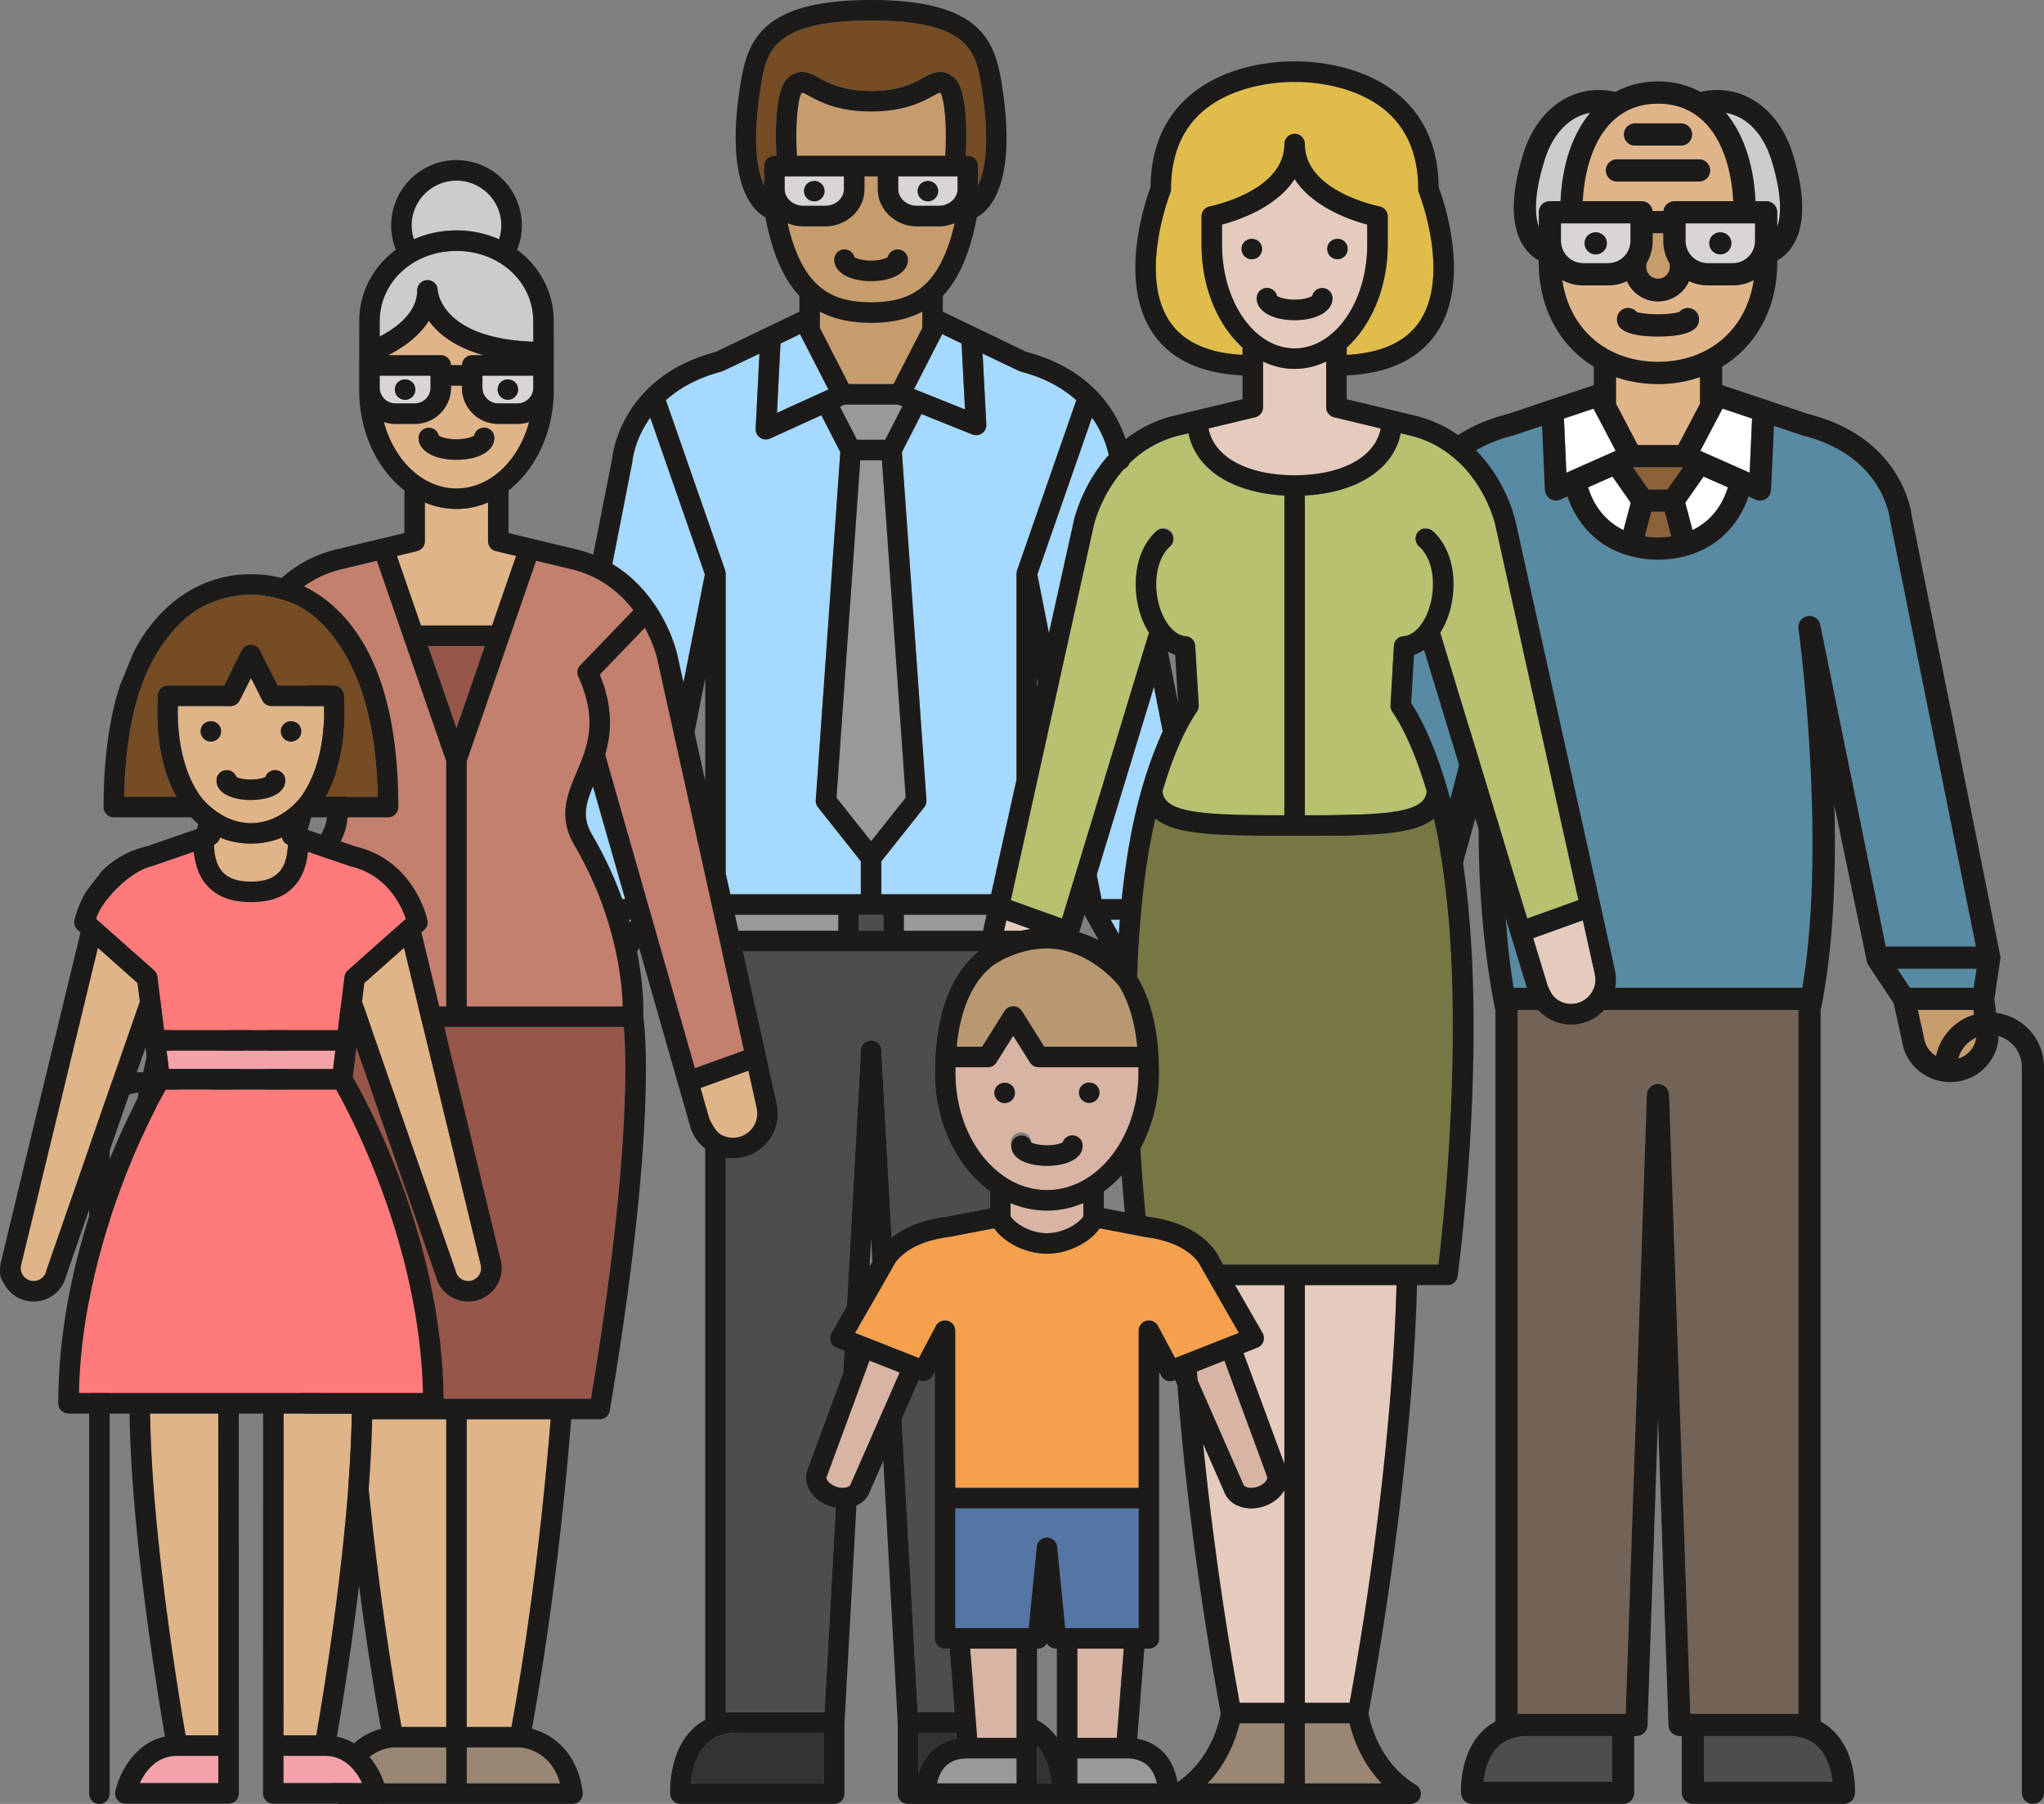<svg width="85" height="75" fill="none" xmlns="http://www.w3.org/2000/svg"><rect width="100%" height="100%" fill="#808080" stroke="none"/><path d="M67.19 18.744l-.923-1.755-1.23.413.1 2.252 2.052-.91z" fill="#fff"/><path d="M79.427 41.068h2.65l.12-.793H78.9l.526.793z" fill="#588AA3"/><path d="M68.266 8.364a.46.46 0 0 1 .456.408h.455a.46.46 0 0 1 .455-.408h2.448c-.111-2.038-.976-4.055-3.13-4.055-2.155 0-3.02 2.017-3.13 4.055h2.446zm-.273-3.234h1.913a.461.461 0 1 1 0 .922h-1.913a.461.461 0 1 1 0-.922zm-.751 1.495h3.415a.461.461 0 1 1 0 .922h-3.415a.461.461 0 1 1 0-.922z" fill="#E0B489"/><path d="M73.445 8.364a.46.46 0 0 1 .461.46v.609c.166-.476.213-1.315-.24-2.776-.347-1.122-1.048-1.821-1.9-1.969.724.866 1.163 2.128 1.235 3.676h.444z" fill="#CCC"/><path d="M70.093 10.014a.93.93 0 0 0 .929.929h1.034a.93.93 0 0 0 .928-.929v-.727h-2.891v.727zm1.12-.225a.476.476 0 0 1 .651 0 .464.464 0 0 1 .136.326.464.464 0 0 1-.46.461.462.462 0 0 1-.326-.788z" fill="#D8D5D4"/><path d="M72.76 19.654l.101-2.252-1.23-.413-.923 1.755 2.053.91zm-.905.608l-1.012-.448-.761 1.087.301 1.137c.952-.457 1.331-1.306 1.472-1.776z" fill="#fff"/><path d="M72.93 11.646c-.261.14-.559.22-.875.22h-1.034c-.28 0-.544-.065-.782-.176a1.412 1.412 0 0 1-1.29.843 1.412 1.412 0 0 1-1.291-.844 1.838 1.838 0 0 1-.782.176h-1.034a1.84 1.84 0 0 1-.874-.22c.295 2.032 1.847 3.399 3.98 3.399 2.135 0 3.686-1.367 3.981-3.399zm-5.686 1.622a.461.461 0 0 1 .819-.292c.128.038.434.092.885.092.452 0 .758-.054.886-.092a.46.46 0 0 1 .819.292c0 .179 0 .722-1.704.722-1.705 0-1.705-.543-1.705-.722zm3.451 2.412a5.313 5.313 0 0 1-1.747.286c-.623 0-1.21-.1-1.746-.287v1.106l.903 1.718h1.688l.902-1.718v-1.106z" fill="#E0B489"/><path d="M65.84 10.943h1.035a.93.93 0 0 0 .928-.93v-.726h-2.89v.727a.93.93 0 0 0 .928.929zm.192-1.155a.476.476 0 0 1 .651 0 .46.46 0 1 1-.651.653.463.463 0 0 1 0-.653z" fill="#D8D5D4"/><path d="M68.67 21.273l-.273 1.03c.171.025.355.04.552.043.196-.003.38-.018.552-.044l-.273-1.03h-.558zm1.3-1.848h-2.04l-.017.008.643.918h.787l.643-.918-.017-.008z" fill="#8C6239"/><path d="M68.726 9.694v.32c0 .348-.098.673-.266.951v.157a.489.489 0 0 0 .977 0v-.156a1.836 1.836 0 0 1-.267-.952v-.32h-.444z" fill="#C69C6D"/><path d="M64.23 6.657c-.452 1.46-.405 2.299-.24 2.775v-.607c0-.255.207-.461.462-.461h.443c.073-1.548.511-2.81 1.236-3.676-.852.148-1.553.847-1.9 1.97z" fill="#CCC"/><path d="M82.062 41.99h-2.31l.249 1.119a1.047 1.047 0 0 0 .51.795c.17-.82.784-1.478 1.578-1.714l-.027-.2zm-.626 2.023c.215-.067.403-.195.541-.374.115-.149.181-.322.204-.502a1.35 1.35 0 0 0-.745.876z" fill="#C69C6D"/><path d="M78.594 21.602c-.01-.106-.305-2.657-3.618-3.493l-1.205-.403-.119 2.663a.461.461 0 0 1-.647.401l-.294-.13c-.295.899-1.04 2.021-2.505 2.45a4.385 4.385 0 0 1-1.257.179c-.716 0-1.251-.177-1.257-.178-1.464-.43-2.21-1.552-2.505-2.45l-.294.13a.458.458 0 0 1-.43-.03.46.46 0 0 1-.217-.372l-.119-2.663-1.205.403c-3.34.842-3.615 3.467-3.618 3.493-.001.017-4.35 18.3-4.35 18.3 2.214.923 3.364 1.076 3.413 1.292l1.853-5.48 1.976-9.719a.462.462 0 0 1 .909.155c-.012.091-1.19 8.817-.157 14.918H74.95c1.034-6.104-.145-14.827-.157-14.918a.461.461 0 0 1 .908-.155l2.717 13.358h3.752s-3.576-17.734-3.577-17.751z" fill="#588AA3"/><path d="M74.335 72.176H70.86v1.9h5.34c-.042-.402-.173-.999-.564-1.411-.312-.33-.737-.49-1.301-.49zm-12.076.492c-.387.41-.518 1.006-.56 1.409h5.338v-1.901h-3.474c-.566 0-.992.16-1.304.492z" fill="#4D4D4D"/><path d="M74.788 41.99h-11.68v29.264h4.497l.881-25.763a.46.46 0 0 1 .92 0h.002l.884 25.763h4.496V41.991z" fill="#736357"/><path d="M66.042 20.262c.14.47.52 1.32 1.472 1.776l.301-1.137-.76-1.087-1.013.448z" fill="#fff"/><path d="M70.652 13.267a.461.461 0 0 0-.818-.291c-.129.038-.435.091-.886.091-.452 0-.758-.053-.886-.091a.46.46 0 0 0-.819.291c0 .179 0 .723 1.705.723 1.704 0 1.704-.544 1.704-.723zm-3.411-5.72h3.415a.461.461 0 1 0 0-.922h-3.415a.461.461 0 1 0 0 .922zm.751-1.495h1.913a.461.461 0 1 0 0-.922h-1.913a.461.461 0 1 0 0 .922zm-1.632 4.524a.463.463 0 0 0 .462-.461.462.462 0 0 0-.137-.327.476.476 0 0 0-.651 0 .46.46 0 0 0 .326.788zm5.18 0a.467.467 0 0 0 .46-.461c0-.122-.05-.24-.136-.327a.476.476 0 0 0-.651 0 .463.463 0 0 0 .326.788z" fill="#1C1B1A"/><path d="M58.42 41.655l-3.388-1.199-.263 1.384c-.209.04-.17.237 0 .277-.019.327.03.805.263 1.014.382 1.291 1.766 1.66 2.65.646l.738-2.122z" fill="#C69C6D"/><path fill-rule="evenodd" clip-rule="evenodd" d="M83.01 42.114l-.075-.555.258-1.75c0-.028-3.684-18.319-3.684-18.319-.04-.345-.493-3.304-4.29-4.27l-3.602-1.208v-.768c1.407-.858 2.29-2.416 2.29-4.313v-.102c.205-.114.459-.31.666-.652.505-.831.496-2.107-.025-3.792-.595-1.921-2.153-2.948-3.832-2.563a3.65 3.65 0 0 0-1.768-.435c-.656 0-1.25.152-1.768.435-1.68-.385-3.237.642-3.831 2.563-.522 1.685-.53 2.96-.026 3.792.207.341.46.539.667.652v.102c0 1.898.882 3.455 2.29 4.314v.767l-3.602 1.207c-3.798.967-4.25 3.926-4.29 4.271l-4.134 18.934s-.063.318-.106.77c-.066.699-.084 1.717.252 2.375.34.664.667 1.123 1.383 1.407.69.273 1.314.31 1.9-.046.683-.416.96-1.153.96-1.153l2.859-10.29c-.069 2.659.131 5.615.607 8.133v.004c.025.13.05.26.077.387v29.564a2.38 2.38 0 0 0-.6.46c-.91.967-.832 2.468-.829 2.53a.461.461 0 0 0 .46.435h6.28a.461.461 0 0 0 .461-.461v-2.362h.093a.461.461 0 0 0 .46-.446l.437-12.749.437 12.75a.461.461 0 0 0 .46.445h.093v2.362c0 .254.206.46.461.46h6.28a.46.46 0 0 0 .46-.433c.004-.064.082-1.564-.829-2.53a2.373 2.373 0 0 0-.6-.461V42.01c.027-.127.053-.257.077-.387v-.001l.001-.003c.475-2.518.564-5.474.496-8.133 0 0 1.359 6.562 1.372 6.583l1.091 1.643.35 1.577c.142.983 1.007 1.7 1.997 1.699a2.012 2.012 0 0 0 1.614-.787c.254-.33.391-.723.403-1.129.558.164.967.68.967 1.29v30.175a.461.461 0 1 0 .922 0V44.363a2.27 2.27 0 0 0-1.99-2.249zM72.86 17.401l-1.23-.412-.923 1.755 2.053.91.1-2.253zm-3.518 2.95l.643-.918-.016-.008h-2.04l-.017.008.643.918h.787zm-.394 1.995c.197-.002.38-.018.553-.044l-.273-1.029h-.559l-.273 1.03c.172.025.356.04.552.043zm-.844-3.843h1.689l.902-1.718V15.68a5.313 5.313 0 0 1-1.747.287c-.623 0-1.21-.1-1.746-.286v1.105l.902 1.718zm-.591 3.535l.301-1.137-.761-1.088-1.012.449c.14.47.52 1.319 1.472 1.776zm4.343-1.776l-1.012-.449-.761 1.088.301 1.137c.953-.457 1.331-1.306 1.472-1.776zm1.128-10.248v-.727h-2.891v.727a.93.93 0 0 0 .928.929h1.034a.93.93 0 0 0 .93-.929zm.922-.58c.166-.477.213-1.315-.24-2.776-.347-1.122-1.048-1.821-1.9-1.969.725.866 1.163 2.128 1.236 3.675h.443c.255 0 .461.207.461.461v.609zm-1.828-1.07c-.11-2.038-.975-4.054-3.13-4.054-2.154 0-3.019 2.016-3.13 4.054h2.447a.46.46 0 0 1 .456.408h.454a.46.46 0 0 1 .456-.408h2.447zm-2.641 2.758v-.156a1.836 1.836 0 0 1-.267-.952v-.32h-.444v.32c0 .348-.098.673-.266.952v.156a.489.489 0 0 0 .977 0zM63.99 8.825a.46.46 0 0 1 .461-.46h.444c.072-1.548.511-2.81 1.236-3.676-.853.148-1.554.847-1.9 1.969-.453 1.46-.407 2.298-.24 2.775v-.608zm.922.462v.727a.93.93 0 0 0 .93.929h1.033a.93.93 0 0 0 .929-.929v-.727h-2.892zm.93 2.578a1.84 1.84 0 0 1-.875-.22c.295 2.032 1.847 3.398 3.98 3.398 2.135 0 3.687-1.366 3.982-3.398-.26.14-.558.22-.874.22H71.02a1.83 1.83 0 0 1-.782-.176 1.412 1.412 0 0 1-1.29.844 1.412 1.412 0 0 1-1.292-.844 1.837 1.837 0 0 1-.782.176H65.84zm1.347 6.88l-.922-1.756-1.23.412.1 2.253 2.052-.91zm-5.491 55.332h5.338v-1.9h-3.474c-.566 0-.992.16-1.304.491-.387.411-.518 1.007-.56 1.41zm7.71-28.586l.884 25.763h4.496V41.991h-11.68v29.263h4.497l.881-25.763a.461.461 0 0 1 .92 0h.002zm1.453 28.587h5.34c-.043-.403-.174-1-.565-1.413-.311-.329-.737-.488-1.301-.488H70.86v1.9zm9.148-30.93c.043.324.236.594.503.756.17-.82.784-1.479 1.578-1.715l-.027-.199h-2.31l.249 1.118a.51.51 0 0 1 .007.04zm1.426.865c.216-.067.404-.194.542-.373.115-.15.181-.322.203-.502-.363.164-.64.485-.745.875zm-2.009-2.945h2.65l.12-.792H78.9l.526.792zm-21.706 2.34l.41-1.755-2.992-.945s-.084.328-.138.763c-.066.529-.088 1.215.138 1.66.242.478.33.705.738.922.414.222.807.35 1.199.093.214-.14.505-.267.608-.577.02-.062.024-.109.037-.161zm20.698-4.055L75.7 25.995a.461.461 0 0 0-.909.155c.013.091 1.192 8.815.158 14.918H62.946c-1.032-6.101.145-14.827.158-14.918a.461.461 0 0 0-.909-.155l-3.34 12.797-.212.815-.341 1.306-3.003-1.01c.075-.374.186-.75.3-1.291.043-.205.075-.513.123-.738 1.154-5.419 3.58-16.259 3.581-16.272.003-.026.279-2.65 3.618-3.493l1.205-.403.119 2.664a.461.461 0 0 0 .647.4l.294-.13c.295.899 1.04 2.021 2.505 2.45a4.41 4.41 0 0 0 1.257.179 4.42 4.42 0 0 0 1.257-.178c1.464-.43 2.21-1.552 2.505-2.45l.294.13a.46.46 0 0 0 .647-.401l.119-2.664 1.205.403c3.313.836 3.607 3.387 3.618 3.493.001.017 3.576 17.751 3.576 17.751h-3.751z" fill="#1C1B1A"/><path d="M55.722 37.874c-.048.225-.08.533-.123.738l3.044.995.212-.815-3.133-.918z" fill="#1C1B1A"/><path d="M33.412 8.558h.9c.432 0 .783-.312.783-.695V7.33H32.63v.533c0 .383.351.695.783.695zm.149-.915a.44.44 0 0 1 .602 0 .421.421 0 0 1 0 .602.423.423 0 0 1-.602 0 .424.424 0 0 1 0-.602z" fill="#D8D5D4"/><path d="M32.723 3.283c.497-.498.968-.243 1.346-.04.42.228.995.539 2.156.54 1.163-.001 1.738-.312 2.158-.54.378-.203.847-.458 1.345.04.465.464.498 2.141.432 3.194h.087c.236 0 .427.191.427.427v.804c.285-.604.51-1.79.141-4.098-.227-1.418-.441-2.757-4.59-2.757-4.148 0-4.362 1.34-4.589 2.757-.37 2.307-.144 3.494.142 4.097v-.803c0-.236.19-.427.426-.427h.087c-.065-1.053-.032-2.73.432-3.194z" fill="#754C24"/><path d="M36.226 12.568c1.63 0 2.854-.58 3.476-3.292a1.706 1.706 0 0 1-.664.135h-.9c-.902 0-1.636-.695-1.636-1.548V7.33h-.552v.533c0 .853-.734 1.548-1.636 1.548h-.9c-.236 0-.46-.05-.664-.135.622 2.712 1.846 3.292 3.476 3.292zm-1.105-2.197c.201 0 .369.138.415.325.082.05.319.14.69.14.371 0 .608-.09.69-.14a.427.427 0 0 1 .841.101c0 .525-.63.891-1.53.891-.902 0-1.532-.366-1.532-.89 0-.236.19-.427.426-.427z" fill="#C69C6D"/><path d="M33.29 13.934c-.007-.014-.01-.03-.016-.043l-.817.393-.147 2.882 2.138-.973-1.158-2.26zm5.87-.001l-1.148 2.24 2.119.85-.145-2.744-.809-.39-.016.044z" fill="#A6D9FF"/><path d="M37.353 7.863c0 .383.352.695.784.695h.9c.431 0 .783-.312.783-.695V7.33h-2.467v.533zm.932-.22a.44.44 0 0 1 .604 0 .43.43 0 0 1 .124.3.427.427 0 1 1-.728-.3z" fill="#D8D5D4"/><path d="M39.114 3.874a.252.252 0 0 0-.03-.023c-.058.015-.19.086-.297.144-.443.24-1.184.64-2.561.64h-.002c-1.377 0-2.118-.401-2.562-.64a1.917 1.917 0 0 0-.297-.144.357.357 0 0 0-.04.035c-.143.206-.268 1.397-.18 2.592h6.161c.087-1.195-.04-2.387-.192-2.604z" fill="#C69C6D"/><path d="M30.179 23.851v12.46l.192.868h5.427v-1.37l-1.783-2.245a.426.426 0 0 1-.091-.295l1.02-14.47-.789-1.537-2.13.97a.425.425 0 0 1-.602-.41l.158-3.119s-1.53.733-1.557.74c-1.041.27-1.791.71-2.333 1.196l2.464 7.072c.002.007.024.13.024.14z" fill="#A6D9FF"/><path d="M17.349 12.074c0-.233.186-.423.419-.427a.42.42 0 0 1 .433.411c.005.08.171 2.015 3.976 2.15v-.837l-.002-.013c0-1.64-1.402-2.924-3.192-2.924-1.79 0-3.192 1.284-3.192 2.924l-.002.016v.617c.628-.323 1.56-.962 1.56-1.917z" fill="#CCC"/><path d="M17.833 13.336c-.433.697-1.16 1.164-1.688 1.431h2.185c.231 0 .418.185.425.414h.456a.426.426 0 0 1 .425-.414h.474c-1.212-.336-1.896-.903-2.277-1.431z" fill="#E0B489"/><path d="M20.063 16.119c0 .36.294.655.655.655h.804a.656.656 0 0 0 .655-.655v-.499h-2.114v.499zm.756-.224a.44.44 0 0 1 .601 0 .425.425 0 1 1-.726.302c0-.112.044-.223.125-.302z" fill="#D8D5D4"/><path d="M17.8 26.857l1.183 3.417 1.183-3.417H17.8z" fill="#96564A"/><path d="M36.736 38.032h-1.023v.666h1.023v-.666z" fill="#4D4D4D"/><path d="M28.159 27.193l.263 1.187.89-4.497-2.271-6.52c-.638.89-.731 1.727-.737 1.79a.518.518 0 0 1-.006.042l-.835 4.254c2.106 1.263 2.668 3.624 2.696 3.744zm-3.543 7.502c.548.938.956 1.845 1.26 2.688h.122l-1.34-4.687c-.296.719-.46 1.284-.042 2z" fill="#A6D9FF"/><path d="M34.86 38.697v-.665h-4.3l.147.666h4.153z" fill="#999"/><path d="M19.41 41.844h6.487c-.024-.994-.263-3.72-2.017-6.718-.683-1.167-.286-2.108.099-3.017.445-1.054.905-2.144.07-3.977a.426.426 0 0 1 .082-.472l2.208-2.293c-.55-.718-1.38-1.42-2.604-1.707l-1.441-.346-2.885 8.334v10.196z" fill="#C4806E"/><path d="M18.983 9.581c.64 0 1.24.132 1.771.368a1.86 1.86 0 0 0 .094-.574 1.867 1.867 0 0 0-1.865-1.865 1.867 1.867 0 0 0-1.865 1.865c0 .196.035.39.095.574a4.351 4.351 0 0 1 1.77-.368z" fill="#CCC"/><path d="M43.537 39.435c-1.282 0-2.217.689-2.254.71-.84.667-1.346 1.802-1.5 3.375h1.057l.932-1.485a.427.427 0 0 1 .721 0h.001l.932 1.485h3.865c-.102-1.04-.358-1.888-.762-2.537-.022-.026-1.236-1.548-2.992-1.548z" fill="#B79870"/><path d="M41.848 38.263l-.096.435h.712c.137-.03.27-.053.397-.07l-1.013-.365z" fill="#E5CBBD"/><path d="M37.59 38.032v.666h3.29l.147-.666H37.59z" fill="#999"/><path d="M42.023 50.02v.542c.074.184.708.71 1.511.71h.006c.803 0 1.437-.526 1.51-.71v-.542a3.861 3.861 0 0 1-1.513.312c-.53 0-1.039-.111-1.514-.312zm5.317-5.648h-4.148a.426.426 0 0 1-.361-.2l-.697-1.108-.696 1.109a.426.426 0 0 1-.36.2h-1.343c-.001.076-.003.153-.003.232 0 1.904.858 3.556 2.104 4.357l.002.002c.512.329 1.09.515 1.7.515 1.264 0 2.386-.794 3.078-2.012l.01-.017c.45-.801.718-1.784.718-2.845 0-.079-.002-.156-.003-.233zm-5.56 1.491a.43.43 0 0 1-.426-.426.43.43 0 0 1 .126-.302.44.44 0 0 1 .602 0 .427.427 0 0 1-.302.728zm1.76 2.608h-.007c-.331 0-.649-.052-.895-.147-.507-.195-.583-.514-.584-.686a.426.426 0 1 1 .831-.134c.09.046.32.11.653.114.337 0 .562-.07.652-.118a.426.426 0 0 1 .832.132c0 .577-.744.837-1.482.839zm2.056-2.74a.425.425 0 0 1-.602 0 .422.422 0 0 1 0-.603.44.44 0 0 1 .602 0 .424.424 0 0 1 0 .602z" fill="#D8B4A4"/><path d="M51.672 14.451c-1.029-.929-1.706-2.5-1.706-4.278V8.998c0-.2.142-.38.346-.418.046-.01 3.1-.624 3.1-2.59a.426.426 0 1 1 .852 0c0 1.978 3.067 2.584 3.098 2.59a.426.426 0 0 1 .347.418v1.175c0 1.778-.677 3.35-1.706 4.278v.303c1.435-.075 2.452-.537 3.023-1.38 1.317-1.944-.005-5.317-.018-5.35a.427.427 0 0 1-.03-.158c0-1.312-.396-2.356-1.175-3.104-1.496-1.437-3.925-1.356-3.948-1.355h-.034c-.025 0-2.463-.076-3.954 1.359-.776.748-1.17 1.79-1.17 3.1 0 .054-.01.107-.03.157-.014.034-1.333 3.414-.017 5.353.57.841 1.587 1.303 3.022 1.378v-.303z" fill="#E0BC4B"/><path d="M42.035 37.424l2.128.765 3.618-11.883a3.391 3.391 0 0 1-.334-.7c-.373-1.08-.329-2.644.649-3.53a.426.426 0 1 1 .572.631c-.66.599-.709 1.771-.415 2.62.228.662.633 1.092 1.056 1.122a.426.426 0 0 1 .395.4l.145 2.472a.427.427 0 0 1-.073.265c-.526.77-1.008 1.884-1.432 3.308.06.92 1.708.997 5.067 1.002V20.602c-2.184-.114-3.697-1.109-3.986-2.588l-.339.081a4.438 4.438 0 0 0-2.119 1.17.425.425 0 0 1-.224.236 5.872 5.872 0 0 0-1.25 2.316l-3.458 15.607z" fill="#B7C16F"/><path d="M56.856 9.337c-.7-.186-2.263-.718-3.019-1.892-.756 1.174-2.32 1.706-3.019 1.892v.838c0 2.377 1.355 4.31 3.02 4.31 1.664 0 3.018-1.933 3.018-4.31v-.838zm-4.8 1.441a.428.428 0 0 1-.302-.728.442.442 0 0 1 .604 0c.079.08.125.19.125.302a.435.435 0 0 1-.125.302.437.437 0 0 1-.302.124zm1.781 2.533c-.927 0-1.575-.374-1.575-.91a.426.426 0 0 1 .842-.094c.084.054.334.152.733.152.4 0 .65-.098.734-.152a.427.427 0 0 1 .842.095c0 .535-.648.91-1.576.91zm2.082-2.657a.43.43 0 0 1-.3.124.427.427 0 0 1-.302-.728.44.44 0 0 1 .602 0 .427.427 0 0 1 0 .604z" fill="#E5CBBD"/><path d="M37.158 15.969l1.197-2.333v-.68c-.59.315-1.293.465-2.128.465h-.002c-.836 0-1.54-.15-2.13-.466v.68l1.197 2.334h1.866z" fill="#C69C6D"/><path d="M36.811 18.284l.712-1.387-.187-.076h-2.213l-.191.088.706 1.375h1.173z" fill="#999"/><path d="M43.621 26.322l1.04-4.691c.02-.093.353-1.493 1.447-2.712a4.217 4.217 0 0 0-.698-1.556l-2.271 6.52.482 2.439z" fill="#A6D9FF"/><path d="M36.224 34.976l1.44-1.812-.99-14.027h-.9l-.989 14.027 1.439 1.812z" fill="#999"/><path d="M37.506 18.8l1.02 14.469a.425.425 0 0 1-.091.295l-1.785 2.247v1.369h4.565l1.056-4.766v-8.562c0-.01.02-.132.024-.14l2.463-7.073c-.541-.485-1.29-.925-2.332-1.195-.027-.007-1.565-.744-1.565-.744l.156 2.945a.426.426 0 0 1-.585.419l-2.114-.849-.812 1.584zM48.35 30.408l-.363-1.855-2.38 7.815.201 1.015h.84c.184-1.79.47-3.352.856-4.662.26-.88.543-1.652.847-2.313zm-1.78 7.828h-.383l.337.602c.014-.203.03-.404.045-.602z" fill="#A6D9FF"/><path d="M27.327 27.38a5.523 5.523 0 0 0-.512-1.277l-1.874 1.945c.571 1.397.482 2.455.225 3.326l3.73 13.04 2.041-.738-3.61-16.296z" fill="#C4806E"/><path d="M40.635 72.254h1.64v-3.71h-1.931l.29 3.71z" fill="#D8B4A4"/><path d="M43.128 74.147h.587c-.037-.425-.167-1.096-.587-1.563v1.563z" fill="#333"/><path d="M47.352 62.713h-7.628v4.98h3.054l.336-3.38a.427.427 0 0 1 .848 0l.336 3.38h3.054v-4.98z" fill="#5576A5"/><path d="M46.44 72.254l.291-3.71h-1.93v3.71h1.64zm3.361-14.872l1.89 4.303a.52.52 0 0 1 .014.04c.033.101.28.191.58.094.298-.097.446-.315.414-.416l-1.78-4.833-1.144.45.026.362z" fill="#D8B4A4"/><path d="M46.835 73.107H44.8v1.04h3.308c-.049-.225-.148-.5-.35-.707-.218-.224-.52-.333-.924-.333z" fill="#999"/><path d="M38.92 55.128a.426.426 0 0 1 .803.2v6.532h7.629v-6.532a.426.426 0 0 1 .802-.2l.71 1.335 2.652-1.045s-1.572-2.74-1.58-2.761c-.015-.035-.436-.988-2.307-1.224l-1.898-.365c-.364.544-1.256 1.058-2.191 1.058h-.005c-.936 0-1.828-.514-2.192-1.057l-1.897.364c-1.872.236-2.293 1.19-2.31 1.23-.007.016-1.577 2.755-1.577 2.755l2.652 1.045.71-1.335z" fill="#F4A04D"/><path d="M39.488 68.546h-.191a.426.426 0 0 1-.426-.426V57.04l-.086.16a.426.426 0 0 1-.532.196l-.046-.018-.715 1.629.67 12.186h1.534l-.208-2.647z" fill="#4D4D4D"/><path d="M39.314 73.443c-.2.207-.299.48-.347.704h3.308v-1.04h-2.034c-.406 0-.709.11-.927.336z" fill="#999"/><path d="M54.264 71.65v2.497h3.194c-.867-.905-1.207-1.95-1.333-2.498h-1.861z" fill="#998675"/><path d="M53.836 34.75c-1.922 0-3.44 0-4.479-.193-.271-.05-.867-.163-1.314-.522-.414 1.801-.667 4.007-.755 6.578.54.893.907 2.169.907 3.992a6.65 6.65 0 0 1-.774 3.156c.06.938.135 1.88.222 2.807l.106.021c2.204.283 2.856 1.482 2.966 1.723l.153.267h8.95c.243-2.036 1.312-12.004-.19-18.544-.446.36-1.041.472-1.313.522-1.039.192-2.557.192-4.479.192z" fill="#767743"/><path d="M62.182 21.815c-.028-.121-.735-3.048-3.592-3.72l-.34-.081c-.29 1.48-1.803 2.474-3.986 2.588v13.294c3.358-.005 5.006-.081 5.066-1.002-.424-1.423-.905-2.537-1.432-3.307a.427.427 0 0 1-.073-.266l.145-2.471a.427.427 0 0 1 .395-.4c.423-.03.828-.46 1.057-1.123.293-.85.244-2.021-.416-2.62a.426.426 0 0 1 .572-.632c.978.886 1.022 2.451.65 3.53a3.39 3.39 0 0 1-.335.7l3.618 11.884 2.128-.765-3.457-15.61z" fill="#B7C16F"/><path d="M54.264 70.796h1.86c1.665-9.156 1.913-15.684 1.95-17.365h-3.81v17.365zm11.56-32.533l-2.065.743.592 1.95c.106.275.218.487.446.63a1.012 1.012 0 0 0 1.525-1.076l-.498-2.247z" fill="#E5CBBD"/><path d="M50.217 74.147h3.194V71.65h-1.862c-.126.549-.465 1.593-1.332 2.498z" fill="#998675"/><path d="M52.548 62.63a1.68 1.68 0 0 1-.52.084c-.522 0-.97-.263-1.125-.703l-.873-1.988c.283 2.87.75 6.533 1.52 10.774h1.86v-8.84c-.166.297-.468.545-.862.673z" fill="#E5CBBD"/><path d="M34.371 61.419c-.027.086.121.303.42.4.299.097.546.007.58-.094a.355.355 0 0 1 .014-.04l2.029-4.62-1.256-.495-1.787 4.849z" fill="#D8B4A4"/><path d="M52.503 55.421a.426.426 0 0 1-.214.61l-.576.226 1.698 4.612V53.43H51.36l1.144 1.99z" fill="#E5CBBD"/><path d="M39.761 72.045h-1.577v1.726c.088-.302.243-.639.515-.92.287-.296.65-.483 1.082-.558l-.02-.248z" fill="#333"/><path d="M18.557 31.648l-2.885-8.334-1.44.345c-1.225.288-2.054.99-2.604 1.708l2.207 2.293a.426.426 0 0 1 .081.472c-.835 1.833-.374 2.923.071 3.977.385.91.782 1.85.1 3.017-1.761 3.009-1.997 5.726-2.02 6.718h6.49V31.648z" fill="#C4806E"/><path d="M11.15 26.102a5.53 5.53 0 0 0-.514 1.28L7.03 43.669l2.056.69L12.8 31.38c-.259-.872-.35-1.931.223-3.331l-1.873-1.945z" fill="#C4806E"/><path d="M14.675 74.147h3.881v-1.494h-2.203c-.16.009-1.298.119-1.678 1.494z" fill="#998675"/><path d="M16.697 71.8h1.86V59.01h-3.49c.262 3.241.75 7.93 1.63 12.792zm2.713 0h1.859c.88-4.862 1.368-9.55 1.63-12.791h-3.49V71.8z" fill="#E0B489"/><path d="M19.41 72.653v1.494h3.88c-.38-1.376-1.521-1.485-1.679-1.494H19.41z" fill="#998675"/><path d="M18.983 20.308c1.397 0 2.587-1.156 3.02-2.761-.152.05-.313.08-.481.08h-.805a1.51 1.51 0 0 1-1.508-1.508v-.085h-.453v.085a1.51 1.51 0 0 1-1.507 1.507h-.805c-.168 0-.33-.029-.48-.08.432 1.606 1.622 2.762 3.02 2.762zm-1.15-2.527c.203 0 .373.142.416.331.084.055.335.152.734.152.4 0 .65-.097.734-.152a.427.427 0 0 1 .842.095c0 .536-.648.91-1.576.91s-1.576-.374-1.576-.91c0-.235.191-.426.427-.426z" fill="#E0B489"/><path d="M16.444 16.774h.805a.656.656 0 0 0 .654-.655v-.499H15.79v.499c0 .36.294.655.655.655zm.1-.879a.443.443 0 0 1 .604 0 .427.427 0 1 1-.604 0z" fill="#D8D5D4"/><path d="M20.46 26.005l1-2.89-.839-.201a.426.426 0 0 1-.327-.415v-1.606a3.37 3.37 0 0 1-1.312.268c-.46 0-.901-.095-1.313-.268v1.606a.426.426 0 0 1-.327.415l-.838.2 1 2.89h2.955zM6.774 44.821a2.097 2.097 0 0 1 1.124 1.856.426.426 0 1 1-.853 0 1.24 1.24 0 0 0-.467-.97l-.08.366a1.005 1.005 0 0 0 1.523 1.078 1.003 1.003 0 0 0 .452-.655l.378-1.317-2.007-.674-.07.316z" fill="#E0B489"/><path d="M29.345 72.556c-.437.463-.57 1.157-.608 1.592h5.53v-2.103h-3.582c-.577 0-1.015.167-1.34.511z" fill="#333"/><path d="M29.943 47.151a1.012 1.012 0 0 0 1.525-1.076l-.345-1.56-1.992.721.36 1.26c.003.008.224.511.452.655z" fill="#E0B489"/><path d="M33.565 61.14l1.5-4.07.05-.911-.328-.129a.426.426 0 0 1-.213-.609l.643-1.12.583-10.613a.426.426 0 0 1 .849 0l.428 7.762c.453-.36 1.161-.723 2.248-.862l1.846-.355v-.699c-1.37-.998-2.292-2.834-2.292-4.93 0-2.723.817-4.229 1.81-5.054h-9.793l1.404 6.338a1.865 1.865 0 0 1-2.121 2.245V71.19h4.11l.466-8.506a1.773 1.773 0 0 1-.227-.056c-.734-.237-1.157-.892-.963-1.49z" fill="#4D4D4D"/><path d="M26.194 38.36l.048-.124h-.084l.036.124z" fill="#A6D9FF"/><path d="M12.026 42.697c-.103 1.203-.273 5.614 1.364 15.459h11.186c1.642-9.88 1.47-14.263 1.364-15.459H12.027z" fill="#96564A"/><path d="M53.837 19.76c1.982 0 3.364-.77 3.58-1.946l-1.94-.466a.426.426 0 0 1-.328-.414V15.03c-.41.198-.852.306-1.312.306-.46 0-.903-.108-1.313-.306v1.903a.426.426 0 0 1-.327.415l-1.941.465c.216 1.177 1.598 1.946 3.58 1.946z" fill="#E5CBBD"/><path d="M18.982 19.117c.928 0 1.576-.374 1.576-.91a.426.426 0 0 0-.842-.094c-.084.054-.334.151-.734.151-.4 0-.65-.097-.734-.151a.427.427 0 0 0-.842.095c0 .535.648.909 1.576.909zm-2.136-2.494a.436.436 0 0 0 .302-.124.43.43 0 0 0 0-.604.443.443 0 0 0-.604 0 .436.436 0 0 0-.124.302c0 .111.046.222.124.302.08.078.19.125.302.125zm4.274 0a.428.428 0 0 0 .426-.426.427.427 0 0 0-.126-.302.44.44 0 0 0-.602 0 .428.428 0 0 0 .302.728zm23.476 30.583h-.001a.426.426 0 0 0-.405.294c-.09.048-.315.117-.652.118-.333-.005-.562-.068-.652-.115a.426.426 0 0 0-.831.135c0 .172.076.49.583.686.246.095.564.147.895.147h.007c.738-.002 1.483-.262 1.482-.84a.426.426 0 0 0-.426-.425zm-2.391-1.77a.427.427 0 0 0-.124-.301.44.44 0 0 0-.602 0 .429.429 0 0 0-.127.301.43.43 0 0 0 .427.427.427.427 0 0 0 .426-.426zm2.789-.308a.425.425 0 1 0 .602.602.424.424 0 0 0 0-.602.44.44 0 0 0-.602 0zm9.991-33.153a.427.427 0 0 0-.416.331c-.084.055-.334.152-.733.152-.4 0-.65-.098-.734-.152a.426.426 0 0 0-.842.095c0 .535.648.91 1.576.91.927 0 1.575-.375 1.575-.91a.426.426 0 0 0-.426-.426zm-2.502-1.624a.435.435 0 0 0-.125-.301.443.443 0 0 0-.604 0 .427.427 0 1 0 .729.301zm2.834-.301a.427.427 0 0 0 .302.728.427.427 0 0 0 .3-.728.44.44 0 0 0-.602 0z" fill="#1C1B1A"/><path d="M63.013 21.628c-.032-.145-.845-3.567-4.227-4.362l-2.784-.668v-.989c1.74-.081 2.994-.67 3.73-1.756 1.462-2.158.31-5.5.097-6.067-.017-1.515-.5-2.738-1.436-3.637-1.706-1.639-4.304-1.6-4.557-1.593-.262-.007-2.854-.042-4.556 1.593-.937.899-1.42 2.122-1.436 3.638-.212.566-1.364 3.908.098 6.066.735 1.086 1.99 1.675 3.729 1.756v.989l-2.782.668a5.286 5.286 0 0 0-2.08.993c-.35-1.07-1.343-2.892-4.128-3.63l-3.473-1.67V12.3c.674-.714 1.13-1.787 1.416-3.27.577-.317 1.687-1.467 1.033-5.555-.293-1.83-.93-3.475-5.43-3.475h-.003c-4.501 0-5.137 1.644-5.43 3.475-.654 4.088.456 5.238 1.032 5.556.286 1.482.742 2.555 1.417 3.269v.659l-3.474 1.67c-3.831 1.015-4.274 4.085-4.311 4.421l-.787 4.011a5.49 5.49 0 0 0-.738-.23l-2.785-.669V20.39c1.13-.879 1.881-2.421 1.881-4.176l-.002-2.875c-.005-1.212-.594-2.271-1.522-2.954.128-.32.196-.663.196-1.01a2.72 2.72 0 0 0-2.718-2.719 2.72 2.72 0 0 0-2.522 3.729c-.928.682-1.515 1.74-1.522 2.95l-.003 2.88c0 1.753.752 3.296 1.88 4.175v1.772l-2.781.668c-3.384.795-4.196 4.218-4.23 4.365L5.954 44.588c-.05-.004-.1-.008-.15-.008a2.1 2.1 0 0 0-2.097 2.097v27.897a.426.426 0 1 0 .853 0V46.677c0-.674.538-1.223 1.207-1.242l-.1.452a1.85 1.85 0 0 0 .242 1.405 1.85 1.85 0 0 0 1.578.869c.348 0 .69-.098.991-.289a1.85 1.85 0 0 0 .82-1.152L13.31 32.7c.295.717.458 1.281.04 1.995-2.218 3.79-2.154 7.102-2.134 7.554-.075.518-.571 4.743 1.393 16.404a.426.426 0 0 0 .42.355h1.183c.26 3.247.75 7.965 1.632 12.868-.815.216-1.9.928-2.108 2.646a.427.427 0 0 0 .423.478h9.647a.426.426 0 0 0 .424-.478c-.21-1.717-1.293-2.43-2.109-2.646.884-4.903 1.372-9.62 1.633-12.868h1.183c.208 0 .386-.15.42-.355 1.965-11.666 1.468-15.89 1.392-16.405.01-.236.031-1.238-.258-2.677l.088-.157 2.09 7.306c.096.415.327.776.657 1.037v23.75a2.397 2.397 0 0 0-.601.463c-.937.992-.857 2.562-.854 2.628.013.226.2.402.426.402h6.395a.427.427 0 0 0 .426-.427V71.63l.497-9.033c.261-.118.464-.318.558-.586l.56-1.276.599 10.895v2.944c0 .236.19.427.426.427H58.66a.426.426 0 0 0 .223-.79c-1.568-.961-1.919-2.654-1.973-2.98 1.725-9.378 1.979-16.092 2.015-17.8h1.27a.427.427 0 0 0 .422-.37c.071-.527 1.71-13.015-.449-20.34-.433-1.47-.932-2.643-1.484-3.492l.117-2.002c.146-.047.285-.117.418-.205l4.304 14.138c.112.478.403.886.819 1.148a1.85 1.85 0 0 0 1.405.242 1.865 1.865 0 0 0 1.407-2.225l-4.14-18.695zm-9.176-7.143c-1.665 0-3.019-1.934-3.019-4.311v-.838c.7-.186 2.263-.718 3.019-1.891.756 1.173 2.32 1.705 3.019 1.891v.838c0 2.377-1.354 4.31-3.02 4.31zm-5.188-1.109c-1.316-1.938.004-5.318.017-5.352.02-.05.03-.104.03-.158 0-1.309.395-2.352 1.17-3.1 1.491-1.434 3.93-1.358 3.954-1.358h.034c.024-.001 2.452-.082 3.949 1.355.779.748 1.174 1.792 1.174 3.103 0 .055.01.108.03.159.014.033 1.336 3.406.019 5.35-.571.842-1.588 1.305-3.024 1.38v-.303c1.03-.929 1.707-2.5 1.707-4.278V8.999c0-.2-.143-.38-.347-.419-.031-.006-3.099-.612-3.099-2.59a.426.426 0 1 0-.852 0c0 1.966-3.054 2.582-3.099 2.59a.426.426 0 0 0-.346.42v1.174c0 1.778.677 3.349 1.705 4.278v.303c-1.434-.075-2.45-.537-3.022-1.379zm3.548 3.973a.426.426 0 0 0 .327-.415v-1.903c.41.198.852.306 1.313.306.46 0 .902-.108 1.313-.306v1.903c0 .197.135.368.326.414l1.941.466c-.216 1.176-1.598 1.946-3.58 1.946s-3.365-.77-3.58-1.946l1.94-.465zm-5.23 1.916a4.44 4.44 0 0 1 2.119-1.17l.339-.081c.29 1.48 1.802 2.474 3.986 2.588v13.294c-3.359-.005-5.007-.082-5.067-1.002.424-1.424.906-2.537 1.431-3.307a.427.427 0 0 0 .074-.266l-.145-2.471a.427.427 0 0 0-.396-.4c-.422-.03-.827-.46-1.056-1.123-.293-.849-.244-2.022.416-2.62a.427.427 0 0 0-.572-.631c-.978.886-1.022 2.45-.65 3.53.09.26.205.493.335.7l-3.618 11.883-2.128-.765 3.457-15.607c.005-.02.297-1.25 1.251-2.316a.425.425 0 0 0 .224-.236zm-.342 28.185l-.01.016c-.692 1.219-1.813 2.013-3.077 2.013a3.127 3.127 0 0 1-1.703-.517c-1.246-.802-2.103-2.453-2.103-4.357 0-.079.002-.156.003-.233h1.342a.426.426 0 0 0 .361-.2l.696-1.109.697 1.11a.428.428 0 0 0 .36.199h4.15l.002.233c0 1.061-.267 2.043-.718 2.845zm.148 2.95l-.869-.167v-.698c.265-.193.514-.417.742-.668.038.513.08 1.024.127 1.534zm-1.721-.38v.542c-.074.184-.708.71-1.511.71h-.006c-.803 0-1.437-.526-1.51-.71v-.542c.474.2.983.312 1.513.312.53 0 1.039-.111 1.514-.313zm-1.624-6.5l-.933-1.485a.427.427 0 0 0-.72 0l-.934 1.484h-1.058c.155-1.573.661-2.707 1.501-3.375.037-.02.973-.71 2.254-.71 1.757 0 2.97 1.523 2.992 1.549.404.649.66 1.496.763 2.536h-3.865zm-2.549-4.822h-3.29v-.665h3.438l-.148.665zm.874 0l.096-.435 1.013.364c-.128.018-.26.04-.397.07h-.712zm3.126.067l.22-.725.588 1.046a4.28 4.28 0 0 0-.808-.321zm1.308-.53h.383c-.016.199-.031.399-.045.602l-.338-.601zm-.378-.852l-.2-1.015 2.379-7.815.364 1.855a17.281 17.281 0 0 0-.847 2.313c-.386 1.31-.672 2.871-.857 4.662h-.839zm2.76-10.294c.098.055.198.104.302.138l.118 2.002-.42-2.14zm-5.445 1.476v-.361l.038.19-.038.17zm2.984-9.646c-1.094 1.22-1.427 2.619-1.448 2.712l-1.04 4.69-.482-2.438 2.271-6.52c.453.632.631 1.236.699 1.556zm-5.517-.825a.426.426 0 0 0 .426-.448l-.155-2.946s1.538.737 1.564.744c1.041.27 1.791.71 2.333 1.195l-2.464 7.073a2.08 2.08 0 0 0-.023.14v8.562l-1.056 4.766H36.65v-1.369l1.784-2.247a.426.426 0 0 0 .092-.295l-1.02-14.47.812-1.584 2.114.849c.05.02.105.03.158.03zm-5.467-1.273h2.213l.187.075-.712 1.388h-1.173l-.707-1.375.192-.088zm-1.029-3.186v-.68c.59.315 1.294.466 2.13.466h.001c.836 0 1.54-.15 2.129-.466v.68l-1.197 2.334h-1.866l-1.197-2.334zm1.68 5.502h.9l.99 14.027-1.44 1.812-1.439-1.812.99-14.027zm.962 18.896v.665h-1.023v-.665h1.023zm3.249-23.754l.144 2.745-2.118-.85 1.149-2.24c.007-.014.01-.03.016-.044l.809.39zm-.165-6.416c0 .383-.352.695-.784.695h-.9c-.431 0-.783-.312-.783-.695V7.33h2.467v.533zm-6.677-1.386c-.087-1.195.038-2.385.181-2.591a.389.389 0 0 1 .04-.036c.06.016.19.086.297.144.444.24 1.185.64 2.562.64h.002c1.377 0 2.119-.4 2.562-.64.107-.058.238-.129.297-.144a.236.236 0 0 1 .03.024c.152.217.278 1.408.191 2.604h-6.162zm-.94 0a.426.426 0 0 0-.427.427v.804c-.285-.604-.51-1.79-.141-4.098.227-1.418.441-2.757 4.59-2.757 4.147 0 4.362 1.34 4.589 2.757.37 2.307.144 3.494-.142 4.098v-.804a.426.426 0 0 0-.426-.427h-.087c.065-1.053.032-2.73-.432-3.194-.498-.498-.968-.243-1.346-.039-.42.227-.995.538-2.157.538-1.161 0-1.737-.311-2.157-.538-.377-.204-.848-.459-1.345.04-.465.463-.497 2.14-.432 3.193h-.087zm.426.853h2.466v.533c0 .383-.351.695-.783.695h-.9c-.432 0-.783-.312-.783-.695V7.33zm.12 1.946c.202.086.427.135.663.135h.9c.902 0 1.636-.695 1.636-1.548V7.33h.553v.533c0 .853.733 1.548 1.635 1.548h.9c.237 0 .46-.05.664-.135-.622 2.712-1.846 3.292-3.476 3.292s-2.853-.58-3.476-3.292zm-.293 5.007l.817-.393c.005.014.009.03.016.043l1.159 2.26-2.138.973.146-2.883zm-2.433 1.161c.027-.007 1.558-.74 1.558-.74l-.158 3.119a.426.426 0 0 0 .602.41l2.13-.97.788 1.536-1.02 14.47a.426.426 0 0 0 .092.295l1.782 2.245v1.371h-5.426l-.193-.868v-12.46c0-.01-.021-.133-.024-.14l-2.463-7.073c.541-.484 1.291-.925 2.332-1.195zm4.837 22.589v.665h-4.153l-.147-.665h4.3zm-8.563-18.838a.445.445 0 0 0 .006-.043c.006-.062.1-.899.737-1.789l2.271 6.52-.89 4.497-.263-1.187c-.027-.12-.59-2.48-2.695-3.744l.834-4.254zm3.029 9.009v4.258l-.445-2.009.445-2.25zm-5.592-4.544c1.225.288 2.053.99 2.604 1.708L24.13 27.66a.427.427 0 0 0-.081.473c.834 1.833.374 2.923-.071 3.976-.385.91-.782 1.85-.1 3.017 1.755 2.999 1.994 5.724 2.018 6.719H19.41V31.649l2.885-8.335 1.441.346zm.922 9.036l1.341 4.687h-.122a16.247 16.247 0 0 0-1.26-2.688c-.419-.715-.254-1.28.041-1.999zm-5.674-2.422L17.8 26.857h2.365l-1.182 3.417zm3.194-14.155a.656.656 0 0 1-.655.654h-.805a.656.656 0 0 1-.655-.654v-.499h2.114v.499zm-2.541-1.352a.426.426 0 0 0-.425.414h-.456a.426.426 0 0 0-.425-.414h-2.185c.528-.267 1.255-.733 1.688-1.43.38.528 1.065 1.095 2.278 1.43h-.475zm-.653-7.258c1.028 0 1.865.837 1.865 1.865 0 .197-.034.39-.094.574a4.352 4.352 0 0 0-1.77-.368c-.64 0-1.24.132-1.772.369a1.863 1.863 0 0 1-.094-.575c0-1.028.837-1.865 1.865-1.865zm-3.194 5.865l.002-.017c0-1.64 1.402-2.924 3.192-2.924 1.79 0 3.192 1.285 3.192 2.924l.002.014v.836c-3.804-.135-3.97-2.07-3.976-2.149a.42.42 0 0 0-.433-.411.426.426 0 0 0-.419.426c0 .955-.932 1.595-1.56 1.918v-.617zm0 2.246h2.115v.499a.656.656 0 0 1-.655.654h-.805a.656.656 0 0 1-.655-.654v-.499zm.175 1.926c.151.051.312.08.48.08h.805a1.51 1.51 0 0 0 1.507-1.508v-.084h.453v.085a1.51 1.51 0 0 0 1.508 1.507h.805a1.5 1.5 0 0 0 .48-.08c-.432 1.606-1.622 2.762-3.019 2.762s-2.587-1.156-3.02-2.762zm1.38 5.367a.426.426 0 0 0 .326-.414v-1.607c.412.174.854.27 1.313.27.46 0 .9-.096 1.313-.27V22.5c0 .197.135.368.326.414l.839.201-1 2.89h-2.956l-1-2.89.838-.2zm-8.87 23.583a1.004 1.004 0 0 1-.452.655 1.002 1.002 0 0 1-.762.132 1.004 1.004 0 0 1-.631-.446 1.005 1.005 0 0 1-.131-.764l.081-.366c.284.228.467.578.467.97a.426.426 0 1 0 .853 0c0-.805-.457-1.505-1.124-1.856l.07-.316 2.006.674-.377 1.317zm4.328-15.117l-3.716 12.98-2.055-.691 3.607-16.286c.012-.052.146-.607.513-1.28l1.873 1.945c-.572 1.4-.481 2.46-.222 3.332zm1.284 3.747c.682-1.167.285-2.107-.1-3.017-.445-1.054-.905-2.143-.07-3.976a.426.426 0 0 0-.081-.473l-2.208-2.292c.55-.718 1.38-1.42 2.605-1.708l1.44-.346 2.884 8.335v10.196h-6.489c.023-.992.258-3.71 2.019-6.719zm4.47 39.021h-3.88c.38-1.375 1.518-1.485 1.678-1.494h2.203v1.494zm0-2.346h-1.859c-.88-4.863-1.368-9.55-1.63-12.792h3.49V71.8zm4.735 2.346H19.41v-1.494h2.201c.158.009 1.299.117 1.68 1.494zm-2.022-2.346h-1.86V59.009h3.49c-.262 3.241-.75 7.929-1.63 12.792zm3.307-13.645H13.39c-1.637-9.845-1.467-14.256-1.364-15.459h13.915c.105 1.196.277 5.579-1.365 15.459zm1.618-19.796l-.036-.124h.084l-.048.124zm-1.028-6.987c.257-.87.346-1.928-.224-3.326l1.873-1.945c.366.672.5 1.226.512 1.277l3.61 16.297-2.04.738-3.731-13.04zm3.965 13.863l1.992-.72.346 1.559a1.012 1.012 0 0 1-1.526 1.076c-.228-.144-.449-.647-.451-.655l-.36-1.26zm5.135 28.911h-5.53c.04-.434.172-1.128.609-1.591.324-.344.763-.511 1.34-.511h3.58v2.102zm.023-2.955h-4.11V48.134c.1.016.2.027.3.027a1.865 1.865 0 0 0 1.821-2.272l-1.403-6.338h9.792c-.992.825-1.81 2.331-1.81 5.054 0 2.096.922 3.932 2.293 4.93v.699l-1.846.355c-1.087.14-1.796.502-2.249.863l-.427-7.763a.425.425 0 0 0-.85 0l-.583 10.613-.643 1.12a.426.426 0 0 0 .214.609l.327.129-.05.91-1.5 4.07c-.193.598.23 1.252.963 1.49.076.025.152.043.228.057l-.467 8.505zm1.99-18.738l-.118.203.064-1.164.053.961zm-.894 9.23a.462.462 0 0 0-.015.04c-.033.102-.28.191-.58.095-.298-.097-.446-.315-.419-.4l1.786-4.849 1.256.495-2.028 4.62zm.175-6.266s1.57-2.74 1.577-2.755c.017-.04.438-.994 2.31-1.23l1.897-.365c.364.544 1.256 1.058 2.191 1.058h.006c.934 0 1.827-.514 2.19-1.058l1.898.365c1.872.236 2.293 1.19 2.308 1.223.008.021 1.58 2.762 1.58 2.762l-2.652 1.045-.71-1.335a.426.426 0 0 0-.803.2v6.532h-7.628v-6.532a.426.426 0 0 0-.803-.2l-.71 1.335-2.651-1.045zm17.139 5.985c.032.101-.116.32-.414.416-.299.097-.546.007-.58-.094a.426.426 0 0 0-.014-.04l-1.89-4.303-.026-.362 1.143-.45 1.78 4.833zm-15.206-2.397l.714-1.629.046.018a.426.426 0 0 0 .533-.196l.085-.16v11.08c0 .236.19.426.426.426h.192l.207 2.647h-1.534l-.67-12.186zm.692 14.765v-1.726h1.578l.02.248a1.923 1.923 0 0 0-1.083.558 2.206 2.206 0 0 0-.515.92zm4.09.376h-3.309c.049-.224.147-.497.347-.704.219-.226.522-.335.928-.335h2.034v1.04zm0-1.892h-1.64l-.291-3.71h1.93v3.71zm.852 1.892v-1.562c.421.467.55 1.138.587 1.562h-.587zm.822-1.909a2.399 2.399 0 0 0-.822-.727v-2.966h.037c.16 0 .301-.09.374-.223a.426.426 0 0 0 .374.223h.037v3.693zm.013-7.926a.426.426 0 0 0-.848 0l-.336 3.38h-3.054v-4.98h7.628v4.98h-3.054l-.336-3.38zm2.77 4.234l-.29 3.709h-1.64v-3.71h1.93zm-1.93 5.601v-1.04h2.033c.404 0 .706.11.924.333.202.207.302.482.35.707h-3.308zm4.164-.052c-.062-.362-.215-.856-.59-1.244a1.924 1.924 0 0 0-1.083-.558l.294-3.748h.191c.236 0 .427-.19.427-.426V57.04l.085.16a.427.427 0 0 0 .533.197l.046-.018.093.213c.239 3.162.742 7.885 1.801 13.64-.052.316-.38 1.89-1.797 2.864zm4.445.052h-3.194c.866-.905 1.206-1.95 1.332-2.498h1.862v2.498zm0-3.35h-1.86a133.517 133.517 0 0 1-1.52-10.774l.872 1.987c.155.441.603.704 1.126.704.168 0 .343-.027.52-.084.393-.128.695-.376.862-.673v8.84zm0-9.928l-1.7-4.611.577-.227a.426.426 0 0 0 .214-.61l-1.143-1.99h2.052v7.438zm4.046 13.278h-3.194V71.65h1.861c.127.549.466 1.593 1.333 2.498zm-1.334-3.35h-1.86V53.43h3.81c-.037 1.681-.285 8.21-1.95 17.366zm3.696-18.219h-8.95l-.153-.266c-.11-.241-.762-1.44-2.966-1.723l-.106-.02a93.122 93.122 0 0 1-.222-2.808 6.65 6.65 0 0 0 .774-3.156c0-1.823-.367-3.1-.907-3.992.087-2.572.34-4.777.755-6.578.447.36 1.042.472 1.314.522 1.039.192 2.557.192 4.479.192 1.922 0 3.44 0 4.479-.192.271-.05.867-.163 1.313-.522 1.502 6.54.433 16.508.19 18.543zM63.51 38.19l-3.618-11.883c.13-.207.244-.44.334-.701.373-1.079.329-2.644-.649-3.53a.427.427 0 0 0-.572.632c.66.598.708 1.77.415 2.62-.228.662-.633 1.092-1.056 1.123a.426.426 0 0 0-.395.4l-.146 2.471a.426.426 0 0 0 .074.266c.526.77 1.007 1.883 1.432 3.307-.06.92-1.709.997-5.067 1.002V20.602c2.184-.114 3.696-1.108 3.986-2.588l.34.081c2.858.672 3.564 3.599 3.592 3.72l3.458 15.608-2.128.766zm2.048 3.53a1.004 1.004 0 0 1-.761-.132c-.229-.144-.34-.356-.446-.632l-.593-1.95 2.066-.742.497 2.247a1.012 1.012 0 0 1-.763 1.208z" fill="#1C1B1A"/><path d="M36.224 11.688c.902 0 1.531-.366 1.531-.89a.426.426 0 0 0-.84-.102c-.083.05-.32.14-.69.14-.372 0-.608-.09-.691-.14a.426.426 0 0 0-.84.102c0 .524.629.89 1.53.89zM33.863 8.37a.425.425 0 0 0 .3-.726.44.44 0 0 0-.602 0 .425.425 0 0 0 .302.726zm4.723 0a.427.427 0 0 0 .427-.426.432.432 0 0 0-.125-.3.44.44 0 0 0-.603 0 .427.427 0 0 0 .301.726z" fill="#1C1B1A"/><path d="M11.287 29.354a.426.426 0 0 1-.38-.234l-.472-.934-.473.934a.426.426 0 0 1-.38.234H7.396c-.002.086-.003.173-.003.261 0 1.365.333 2.737 1.046 3.624.028.026.801.983 1.996.983 1.195 0 1.967-.957 1.995-.983.714-.887 1.047-2.259 1.047-3.624 0-.088-.002-.175-.003-.261h-2.187zm-2.822 1.354a.427.427 0 0 1 0-.604.44.44 0 0 1 .602 0 .428.428 0 0 1-.302.728.43.43 0 0 1-.3-.124zm2.835 2.408a2.464 2.464 0 0 1-.863.145h-.008c-.85 0-1.423-.326-1.425-.812 0-.235.19-.427.425-.428h.002c.185 0 .343.119.402.284.086.043.293.103.597.103h.005c.306 0 .514-.062.601-.105a.426.426 0 0 1 .401-.286h.001c.235 0 .426.19.427.425 0 .17-.072.482-.565.674zm1.105-2.408a.434.434 0 0 1-.302.124.435.435 0 0 1-.302-.124.432.432 0 0 1 0-.604.442.442 0 0 1 .604 0 .432.432 0 0 1 0 .604z" fill="#E0B489"/><path d="M11.44 32.018h-.002a.426.426 0 0 0-.4.285c-.088.043-.296.105-.602.106h-.005c-.303 0-.51-.06-.597-.103a.427.427 0 0 0-.402-.284h-.001a.426.426 0 0 0-.425.428c.001.486.574.811 1.425.811h.007c.32 0 .626-.052.864-.144.492-.192.565-.505.564-.674a.427.427 0 0 0-.426-.425zm-2.247-1.612a.425.425 0 0 0-.125-.302.44.44 0 0 0-.602 0 .428.428 0 0 0 .3.728.432.432 0 0 0 .302-.124.43.43 0 0 0 .125-.302zm2.609-.302a.431.431 0 0 0 0 .604c.08.078.19.125.302.125a.435.435 0 0 0 .302-.125.435.435 0 0 0 .124-.302.432.432 0 0 0-.124-.302.443.443 0 0 0-.604 0z" fill="#1C1B1A"/><path d="M10.436 35.075c-.462 0-.893-.088-1.289-.252a.424.424 0 0 1-.25.296c.037.815.27 1.535 1.539 1.535 1.27 0 1.501-.721 1.538-1.535a.424.424 0 0 1-.25-.296 3.344 3.344 0 0 1-1.288.252z" fill="#E0B489"/><path d="M6.54 29.616c0-.246.008-.486.022-.714a.422.422 0 0 1 .425-.399v-.001h2.334l.734-1.453a.426.426 0 0 1 .76 0h.001l.735 1.453h2.333v.001c.225 0 .412.173.426.4.014.227.02.467.02.713 0 1.396-.286 2.595-.796 3.512h2.174c-.06-3.425-.916-5.8-2.366-7.25-1.237-1.236-2.89-1.152-2.901-1.152-.014 0-1.69-.07-2.928 1.168-.698.699-1.281 1.589-1.672 2.74a.42.42 0 0 1-.033.094c-.398 1.213-.614 2.682-.644 4.4h2.174c-.51-.917-.797-2.116-.797-3.512z" fill="#754C24"/><path d="M16.801 39.408l-1.65 1.463-.095.772c.006.013 3.877 11.15 3.877 11.15.005.016.01.032.013.047a.535.535 0 0 0 .979.17.535.535 0 0 0 .07-.404l-3.194-13.198z" fill="#E0B489"/><path d="M14.56 36.016c-.016-.004-1.753-.606-1.753-.606-.09.858-.498 2.096-2.372 2.096-1.875 0-2.283-1.24-2.372-2.096 0 0-1.736.602-1.752.605-.937.214-2.124 1.485-2.315 2.188l2.41 2.136a.427.427 0 0 1 .14.267l.274 2.223h7.23l.275-2.223a.427.427 0 0 1 .14-.267l2.41-2.136c-.179-.535-.764-1.835-2.315-2.188z" fill="#FF7B7B"/><path d="M11.791 73.001v1.134h3.266c-.224-.484-.685-1.132-1.547-1.134h-1.719z" fill="#F4A2A9"/><path d="M11.792 72.148h1.362c.28-1.602 1.413-8.393 1.475-13.376h-2.834l-.003 13.376z" fill="#E0B489"/><path d="M13.946 43.683h-7.02l.094.765h6.831l.095-.765z" fill="#F4A2A9"/><path d="M6.89 45.3c-.618 1.1-3.48 6.507-3.61 12.62h14.31c-.13-6.12-2.99-11.522-3.608-12.62H6.89z" fill="#FF7B7B"/><path d="M7.362 73.001c-.862.002-1.322.65-1.547 1.134h3.267v-1.134h-1.72z" fill="#F4A2A9"/><path d="M4.07 39.408l-1.558 6.437-.001.005-1.638 6.763a.534.534 0 0 0 .41.635.538.538 0 0 0 .642-.408.406.406 0 0 1 .013-.047s3.871-11.136 3.877-11.15l-.095-.772-1.65-1.463zm5.01 32.74l-.003-13.376H6.243c.062 4.984 1.196 11.774 1.475 13.376H9.08z" fill="#E0B489"/><path fill-rule="evenodd" clip-rule="evenodd" d="M17.524 38.768l.117-.103a.426.426 0 0 0 .134-.408c-.021-.102-.555-2.495-3.002-3.067l-2.208-.766v-.107c.124-.102.243-.215.356-.336h3.217a.427.427 0 0 0 .426-.427c0-3.898-.89-6.691-2.646-8.303-1.542-1.417-3.192-1.376-3.483-1.376-.293 0-1.941-.039-3.482 1.376a6.625 6.625 0 0 0-1.404 1.881l-.567 1.384c-.448 1.393-.674 3.075-.674 5.038 0 .236.19.427.426.427H7.95c.113.121.231.234.356.336v.107l-1.061.368-.811.282-.336.116a3.805 3.805 0 0 0-1.869 1.035l-.638.83a4.35 4.35 0 0 0-.496 1.202c-.032.15.02.306.134.408l.118.104-.768 3.172-.907 3.748S.025 52.518.019 52.567c0 0-.043.306 0 .485.043.18.219.433.219.433a1.38 1.38 0 0 0 1.162.629c.628 0 1.196-.43 1.35-1.062l3.3-9.5.152 1.23c-.556.96-3.778 6.806-3.778 13.564 0 .235.19.426.426.426h2.54c.06 4.952 1.162 11.644 1.47 13.429-1.287.271-1.907 1.556-2.062 2.271a.426.426 0 0 0 .417.517h4.292a.427.427 0 0 0 .426-.427l-.004-15.79h1.013l-.005 15.79a.426.426 0 0 0 .427.427h4.291a.426.426 0 0 0 .417-.517c-.154-.715-.774-2-2.063-2.271.31-1.785 1.411-8.476 1.472-13.429h2.54c.235 0 .425-.19.425-.426 0-6.758-3.221-12.605-3.777-13.563l.152-1.232 3.3 9.501c.085.351.299.65.605.845a1.382 1.382 0 0 0 1.048.183 1.38 1.38 0 0 0 .871-.612c.199-.314.264-.686.181-1.056l-3.302-13.644zm-10.13-9.152c0 1.365.333 2.737 1.046 3.624l.014.015c.112.126.861.967 1.982.967 1.12 0 1.869-.84 1.981-.967l.014-.015c.714-.887 1.047-2.259 1.047-3.624 0-.088-.002-.175-.004-.261h-2.186a.426.426 0 0 1-.38-.234l-.472-.935-.473.935a.426.426 0 0 1-.38.234H7.397v.02c-.002.08-.004.16-.004.241zm3.042 7.038c1.27 0 1.501-.721 1.538-1.535a.424.424 0 0 1-.25-.295 3.343 3.343 0 0 1-1.288.251c-.462 0-.893-.088-1.289-.251a.425.425 0 0 1-.25.295c.038.816.27 1.535 1.539 1.535zm-4.595-8.02a.412.412 0 0 1-.033.094c-.398 1.213-.614 2.682-.644 4.4h2.174c-.51-.917-.797-2.116-.797-3.512 0-.246.007-.486.02-.714a.422.422 0 0 1 .426-.399v-.001h2.334l.734-1.453a.426.426 0 0 1 .76 0h.001l.735 1.453h2.333v.002a.424.424 0 0 1 .426.398c.014.228.02.468.02.714 0 1.396-.286 2.595-.796 3.512h2.174c-.06-3.425-.916-5.8-2.366-7.249-1.216-1.216-2.835-1.155-2.9-1.152h-.004c-.067-.002-1.708-.05-2.925 1.167-.699.699-1.282 1.589-1.672 2.74zM1.925 52.84a.418.418 0 0 1 .013-.047s3.871-11.136 3.877-11.15l-.095-.772-1.65-1.463-1.558 6.438-.001.004-1.637 6.763a.535.535 0 0 0 .41.635.538.538 0 0 0 .641-.408zm7.152 5.932H6.243c.062 4.985 1.195 11.775 1.475 13.377h1.363l-.004-13.377zM7.36 73.002c-.861.002-1.322.65-1.546 1.134H9.08v-1.134H7.36zm4.43 1.134h3.266c-.224-.484-.685-1.132-1.547-1.134H11.79v1.134zm0-1.987h1.362c.28-1.603 1.414-8.393 1.476-13.377h-2.834L11.79 72.15zm-8.51-14.23h14.31c-.13-6.118-2.99-11.52-3.608-12.618H6.89c-.618 1.098-3.479 6.507-3.608 12.619zm10.665-14.237h-7.02l.095.766h6.83l.095-.766zm.38-3.075a.427.427 0 0 1 .14-.267l2.41-2.136c-.18-.535-.765-1.835-2.316-2.188-.015-.003-1.752-.605-1.752-.605-.09.858-.498 2.096-2.372 2.096-1.876 0-2.283-1.24-2.372-2.096 0 0-1.737.602-1.752.605-.938.214-2.124 1.485-2.315 2.188l2.41 2.136a.427.427 0 0 1 .14.267l.274 2.223h7.23l.274-2.223zm5.262 12.64a.533.533 0 0 0 .408-.642l-3.194-13.197-1.65 1.463-.096.773c.006.013 3.877 11.15 3.877 11.15.005.015.01.03.014.047a.535.535 0 0 0 .642.407z" fill="#1C1B1A"/></svg>